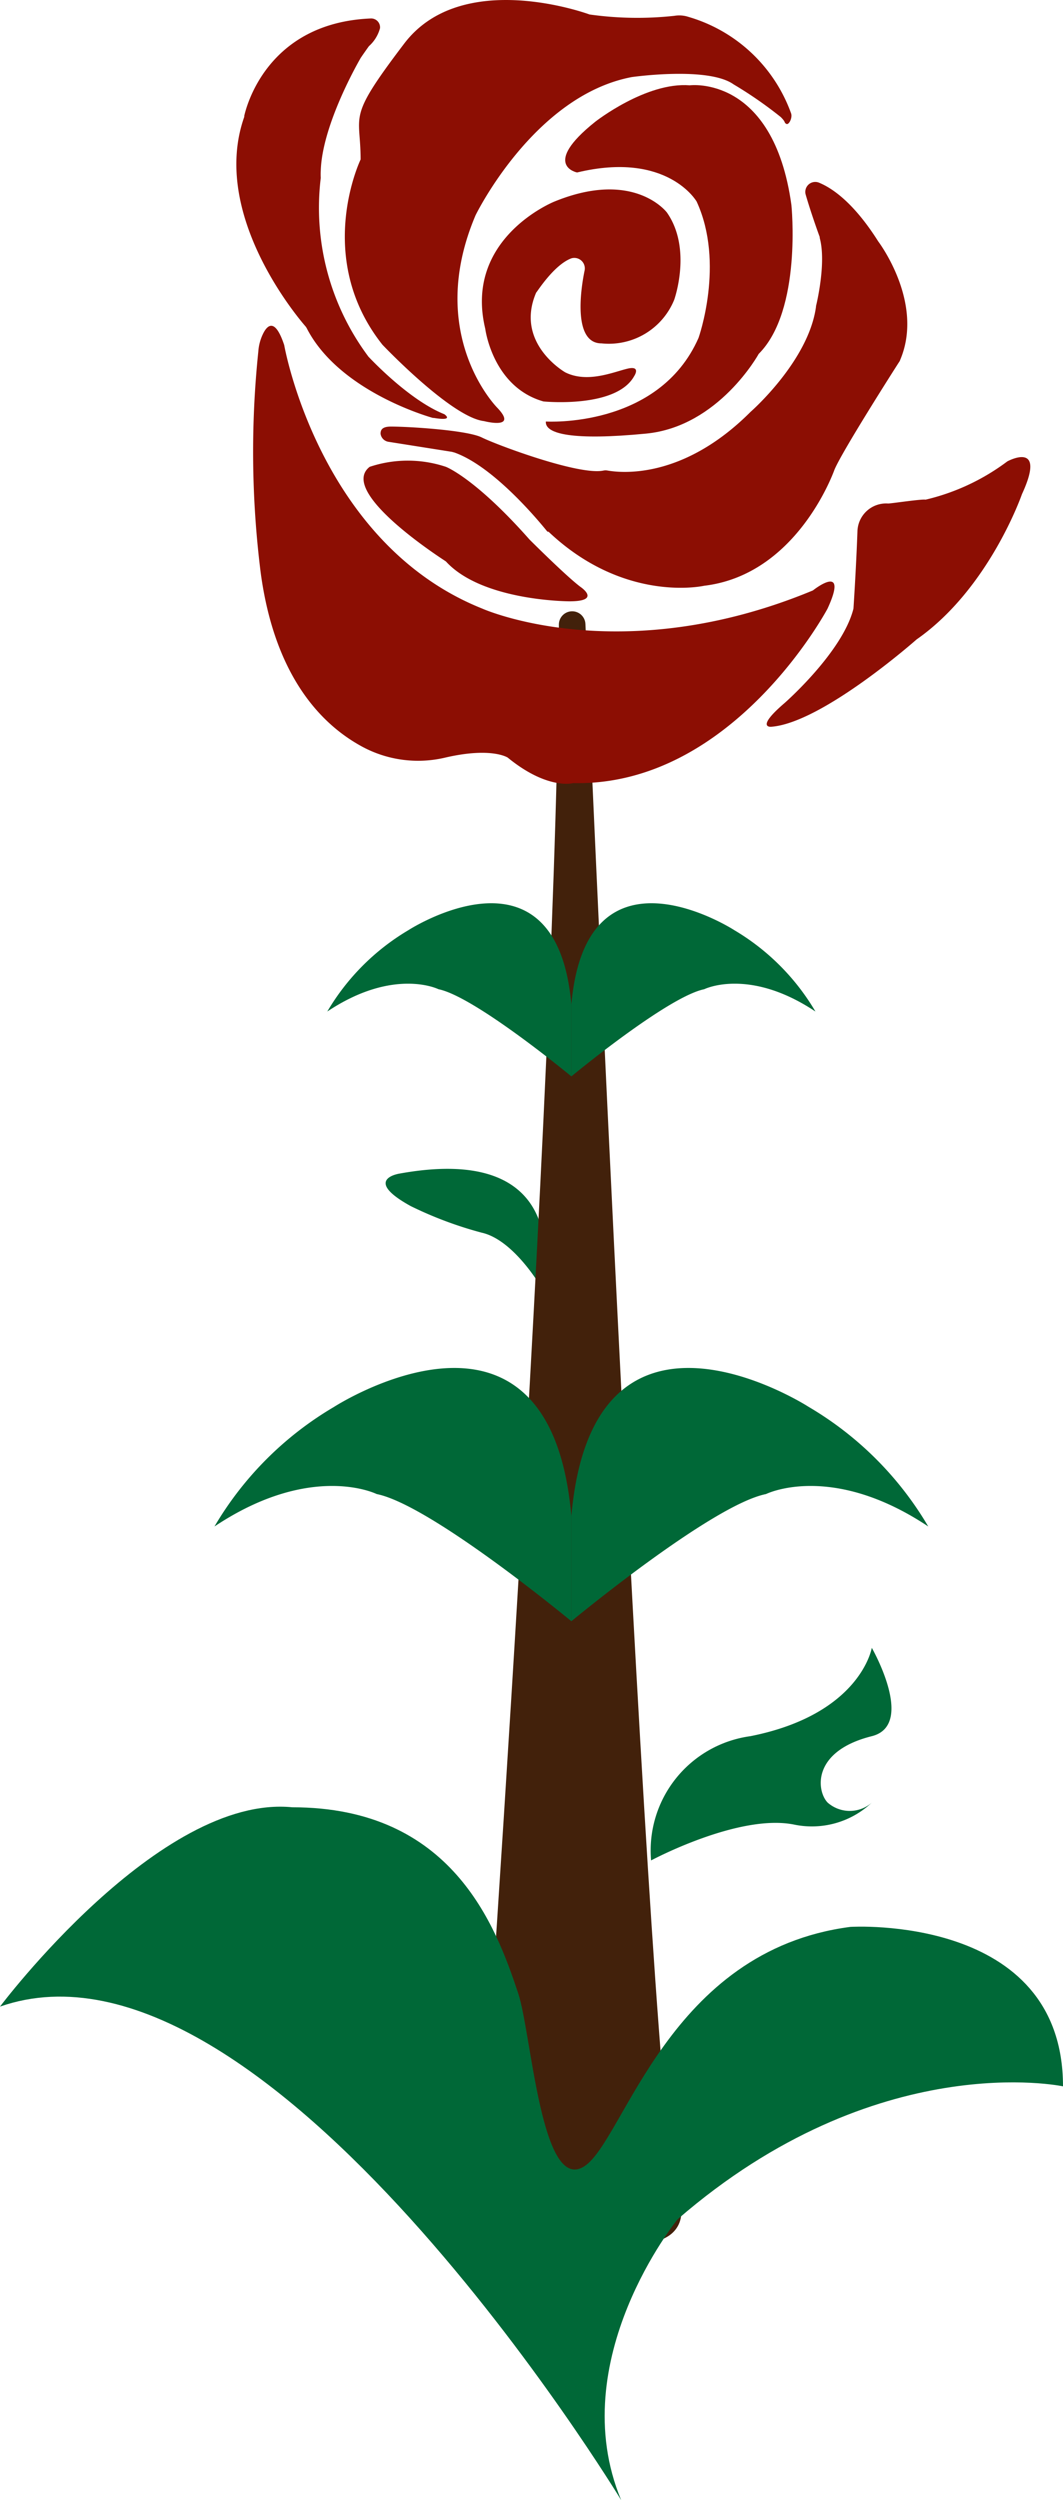<svg xmlns="http://www.w3.org/2000/svg" viewBox="0 0 80 188.14"><defs><style>.cls-1{fill:#006837;}.cls-2{fill:#42210b;stroke:#42210b;stroke-linecap:round;stroke-linejoin:round;stroke-width:2px;}.cls-3{fill:#8c0e03;}</style></defs><title>7</title><g id="图层_2" data-name="图层 2"><g id="图层_1-2" data-name="图层 1"><path class="cls-1" d="M40.74,96.88A9.92,9.92,0,0,0,41,94c-.18-3.07-2-7.3-10.91-5.69,0,0-2.88.41.82,2.45a29,29,0,0,0,5.34,2C38.68,93.3,40.74,96.88,40.74,96.88Z"/><path class="cls-1" d="M49,140a8.68,8.68,0,0,1,7.47-9.35C64.78,129,65.61,124,65.61,124s3.33,5.81,0,6.65c-4.56,1.14-4.15,4.15-3.32,5a2.52,2.52,0,0,0,3.32,0,6.57,6.57,0,0,1-5.81,1.66C55.64,136.44,49,140,49,140Z"/><path class="cls-2" d="M37,165.37S43.06,80.49,43.06,47c0,0,4.87,113.86,6.94,118.39C52.53,170.92,37,165.37,37,165.37Z"/><path class="cls-1" d="M46.75,188.14S20,144,0,151c0,0,12-16,22-15,12,0,15.3,8.89,17,14,1,3,1.73,15.18,5,13,3-2,6.3-16.22,20-18,0,0,16-1,16,12,0,0-14-3-29,10C51,167,42.36,177.59,46.75,188.14Z"/><path class="cls-1" d="M43,122s10.58-8.76,14.65-9.57c0,0,4.89-2.44,12.21,2.44a25.35,25.35,0,0,0-9-9S44.63,95.38,43,114.1Z"/><path class="cls-1" d="M43,122s-10.58-8.76-14.65-9.57c0,0-4.89-2.44-12.21,2.44a25.35,25.35,0,0,1,9-9S41.37,95.38,43,114.1Z"/><path class="cls-1" d="M43,81s7.25-6,10-6.56c0,0,3.35-1.67,8.37,1.68A17.33,17.33,0,0,0,55.27,70S44.12,62.77,43,75.6Z"/><path class="cls-1" d="M43,81s-7.25-6-10-6.56c0,0-3.35-1.67-8.37,1.68A17.33,17.33,0,0,1,30.73,70S41.88,62.77,43,75.6Z"/><path class="cls-1" d="M46,57a7.94,7.94,0,0,1,7-4S50,58,46,57Z"/><g id="开花6"><path class="cls-3" d="M61.67,13.76c1,.42,2.6,1.52,4.42,4.4l0,0c.24.32,3.44,4.75,1.65,8.94a.34.34,0,0,1-.06.12c-.42.65-4.33,6.79-4.88,8.13v0c-.15.41-2.92,7.91-9.81,8.73h0c-.41.09-6.17,1.17-11.7-4.06L41.19,40c-.39-.48-3.93-4.87-7-5.95L34,34l-4.74-.75a.71.71,0,0,1-.62-.61c0-.27.1-.54.78-.54,1.37,0,5.74.27,6.84.82s7.33,2.88,9.16,2.49a.8.8,0,0,1,.31,0c1,.17,5.65.7,10.76-4.42,0,0,4.36-3.81,4.92-7.9a.11.11,0,0,0,0-.05c.08-.32.78-3.32.28-5.14,0,0,0-.05,0-.07-.1-.26-.68-1.88-1.06-3.2A.75.75,0,0,1,61.67,13.76Z"/><path class="cls-3" d="M41.08,31.72s8.48.54,11.49-6.29c0,0,2-5.61-.14-10.26,0,0-2.19-3.83-9-2.19,0,0-2.74-.54,1.37-3.82,0,0,3.82-3,7.11-2.74,0,0,6.29-.82,7.65,9,0,0,.82,7.93-2.46,11.21,0,0-3,5.47-8.48,6S41,32.67,41.08,31.72Z"/><path class="cls-3" d="M43,19.44a.79.79,0,0,1,1,.9c-.34,1.63-.84,5.5,1.27,5.5a5.31,5.31,0,0,0,5.47-3.28s1.37-3.83-.55-6.57c0,0-2.46-3.28-8.47-.82,0,0-6.84,2.74-5.2,9.57,0,0,.55,4.38,4.38,5.47,0,0,5.47.55,6.83-1.91,0,0,.55-.82-.54-.55s-3,1.09-4.65.27c0,0-3.83-2.18-2.19-6C40.4,22,41.67,19.94,43,19.44Z"/><path class="cls-3" d="M59.54,8.54a11.68,11.68,0,0,0-7.73-7.27,2.2,2.2,0,0,0-1.05-.08,25.74,25.74,0,0,1-6.39-.1S34.79-2.47,30.42,3.28,27.14,8.47,27.14,12c0,0-3.56,7.38,1.64,13.94,0,0,5.19,5.47,7.65,5.75,0,0,2.6.68,1-1,0,0-5.47-5.47-1.64-14.49,0,0,4.38-9,11.76-10.4,0,0,5.74-.82,7.66.55a30.93,30.93,0,0,1,3.55,2.46c.41.41.22.39.41.51S59.65,8.88,59.54,8.54Z"/><path class="cls-3" d="M28.6,2.12a2.78,2.78,0,0,1-.83,1.35c-.05.06-.59.83-.63.9-.45.78-2.9,5.2-3,8.48a4.86,4.86,0,0,0,0,.54,18.7,18.7,0,0,0,3.53,13.37l.05.07c.32.34,3.14,3.31,5.72,4.34,0,0,.8.54-.79.28l-.07,0c-.57-.16-7.12-2.1-9.5-6.76a.83.83,0,0,0-.08-.12c-.61-.7-7.19-8.48-4.62-15.77a.19.19,0,0,0,0-.07c.12-.54,1.64-7,9.51-7.34A.67.67,0,0,1,28.6,2.12Z"/><path class="cls-3" d="M27.82,35.13a9.06,9.06,0,0,1,5.74,0s2.19.83,6.29,5.47c0,0,2.74,2.74,3.83,3.56,0,0,1.64,1.09-.82,1.09,0,0-6.56,0-9.3-3C33.56,42.24,25.36,37.05,27.82,35.13Z"/><path class="cls-3" d="M19.8,25.11c.33-.67.91-1.19,1.59.86,0,0,2.6,14.91,14.91,19.83,0,0,10.39,4.65,24.88-1.37,0,0,2.74-2.19,1.1,1.37,0,0-7.11,13.4-19.15,13.13,0,0-1.91.54-4.92-1.92,0,0-1.21-.81-4.7,0a8.85,8.85,0,0,1-6.41-.91c-3-1.68-6.44-5.29-7.48-13a72.83,72.83,0,0,1-.18-16.64A3.61,3.61,0,0,1,19.8,25.11Z"/><path class="cls-3" d="M66.84,37.89c.24,0,2.54-.35,2.82-.29a16.58,16.58,0,0,0,6.15-2.88s3-1.64,1.1,2.47c0,0-2.46,7.11-7.93,10.93,0,0-7.11,6.29-10.94,6.57,0,0-1.23.13,1-1.78,0,0,4.37-3.83,5.19-7.11,0,0,.2-3,.3-5.81A2.16,2.16,0,0,1,66.84,37.89Z"/></g></g></g></svg>